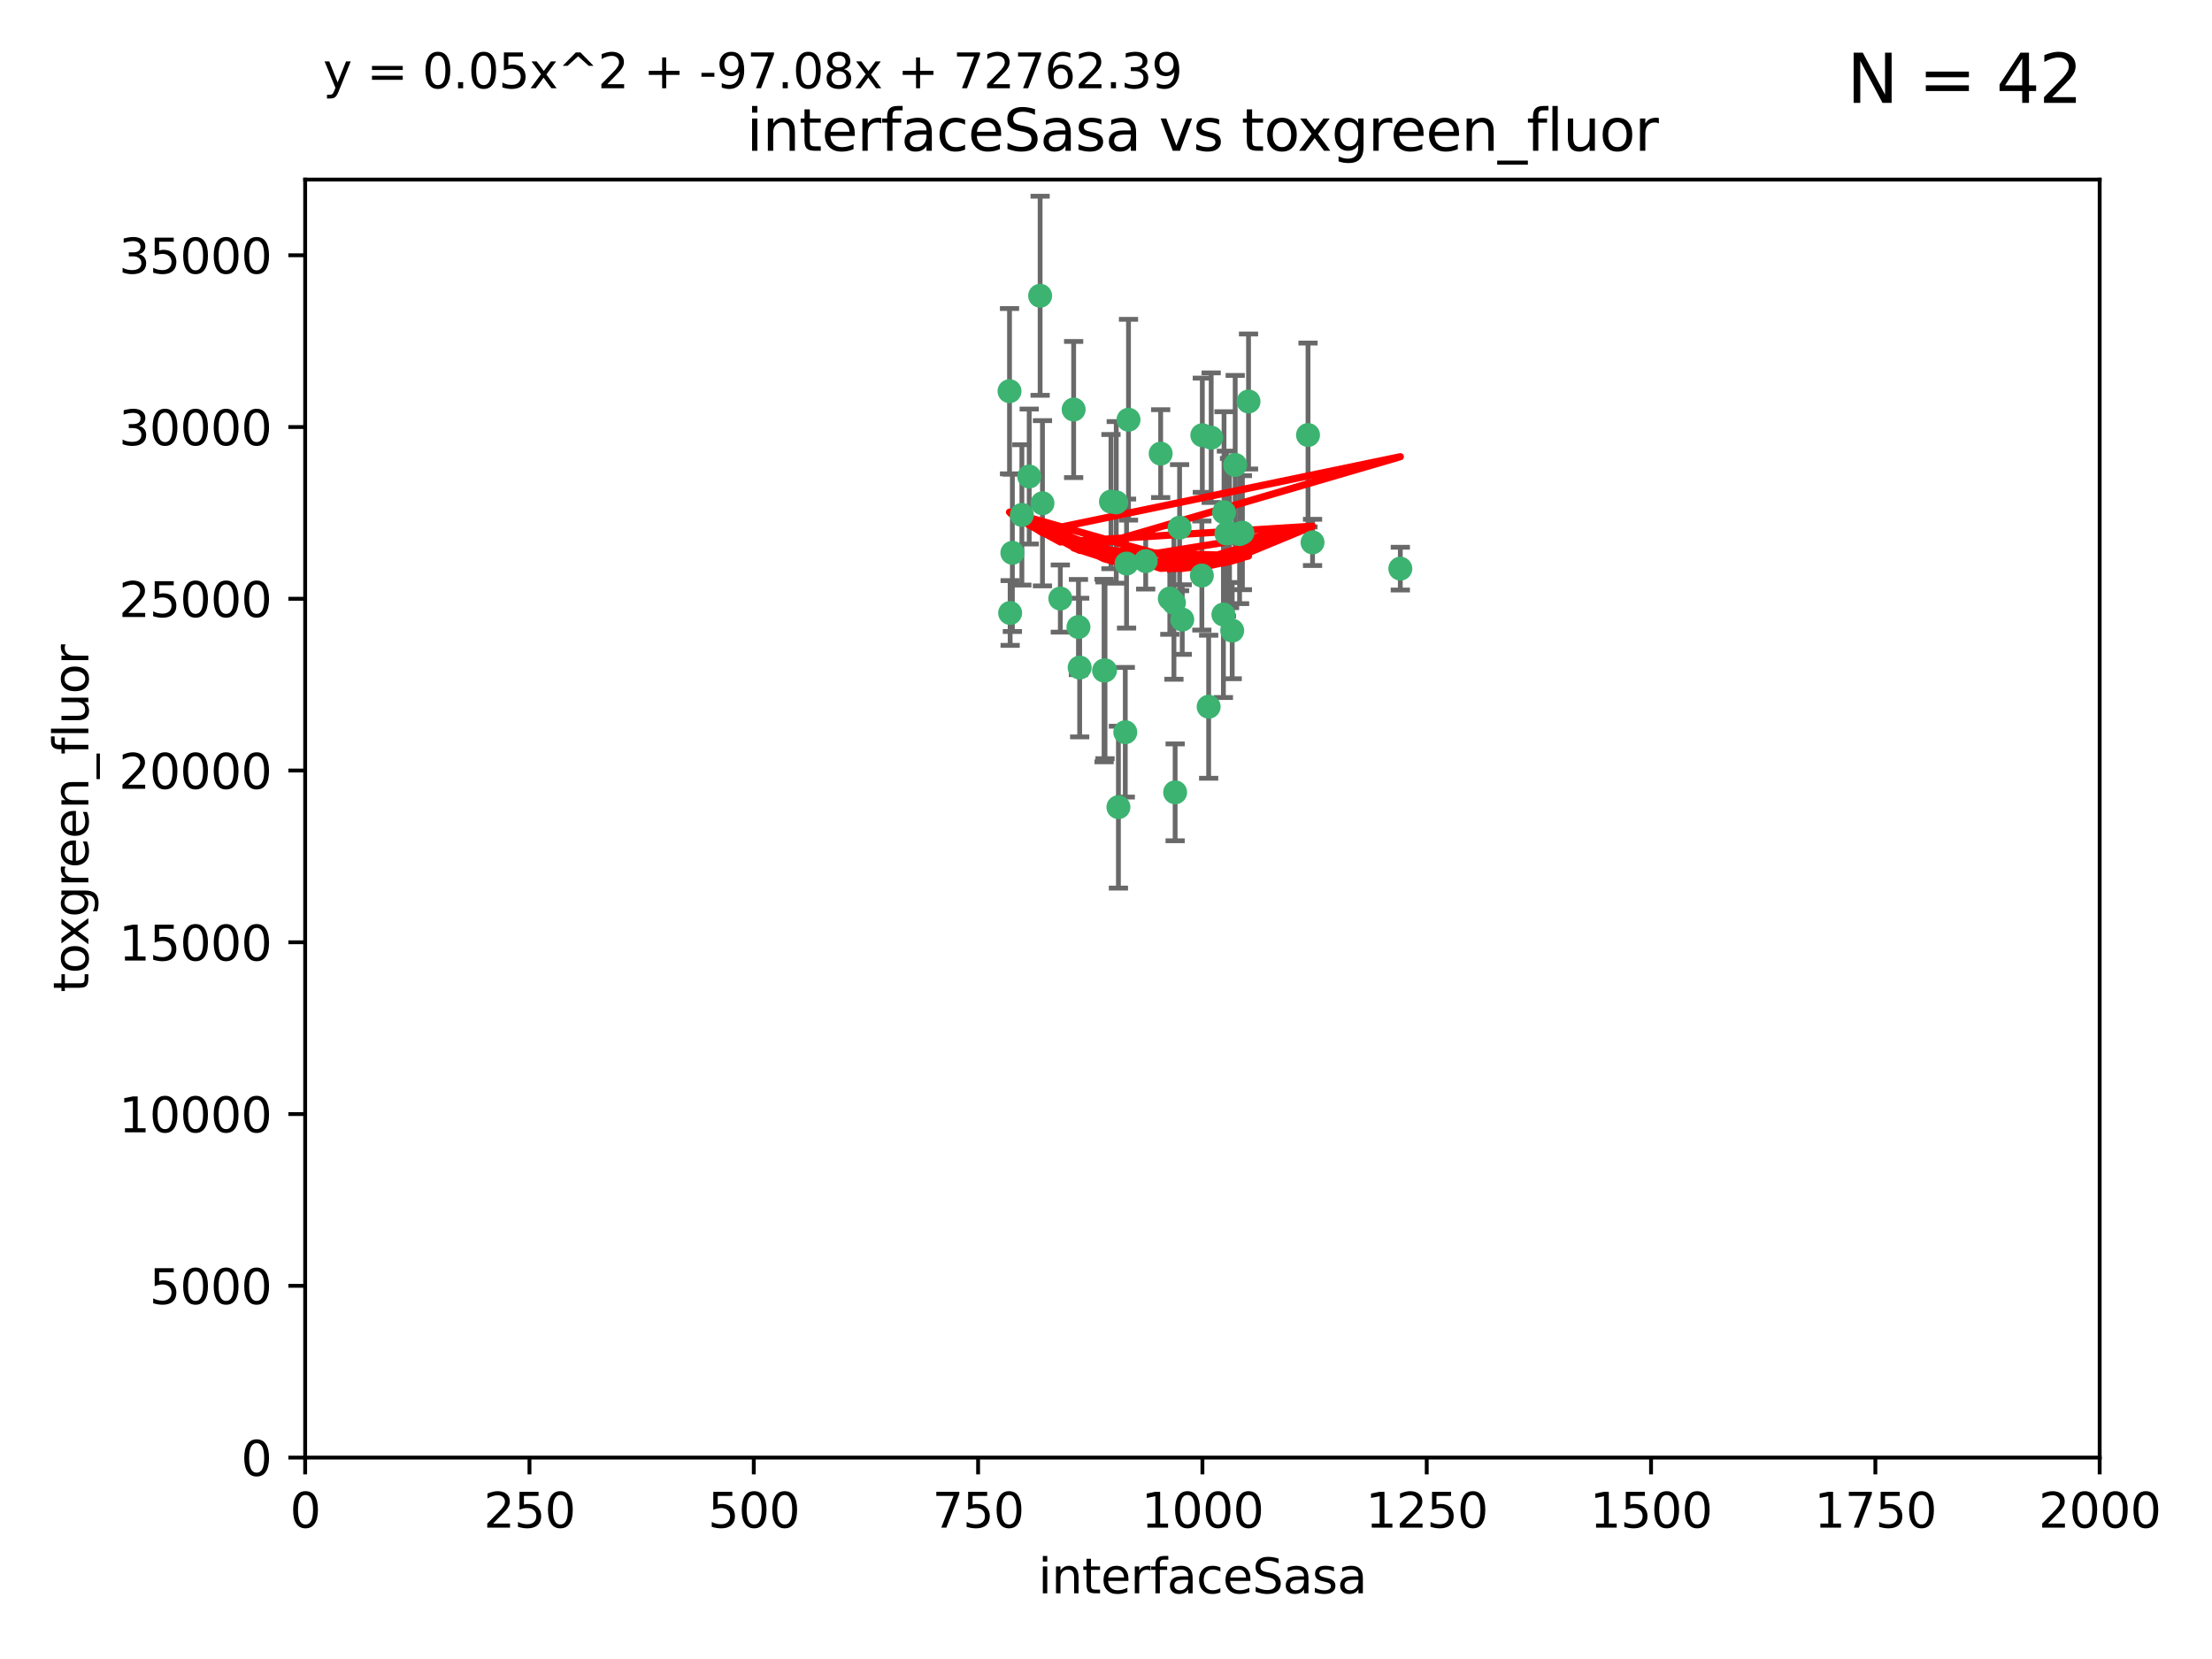 <?xml version="1.0" encoding="utf-8" standalone="no"?>
<!DOCTYPE svg PUBLIC "-//W3C//DTD SVG 1.1//EN"
  "http://www.w3.org/Graphics/SVG/1.1/DTD/svg11.dtd">
<svg xmlns:xlink="http://www.w3.org/1999/xlink" width="460.8pt" height="345.6pt" viewBox="0 0 460.8 345.6" xmlns="http://www.w3.org/2000/svg" version="1.1">
 <defs>
  <style type="text/css">*{stroke-linejoin: round; stroke-linecap: butt}</style>
 </defs>
 <g id="figure_1">
  <g id="patch_1">
   <path d="M 0 345.6 
L 460.8 345.6 
L 460.8 0 
L 0 0 
z
" style="fill: #ffffff"/>
  </g>
  <g id="axes_1">
   <g id="patch_2">
    <path d="M 63.571 303.64 
L 437.4 303.64 
L 437.4 37.411 
L 63.571 37.411 
z
" style="fill: #ffffff"/>
   </g>
   <g id="PathCollection_1">
    <defs>
     <path id="mbbf6a6c571" d="M 0 1.118 
C 0.297 1.118 0.581 1 0.791 0.791 
C 1 0.581 1.118 0.297 1.118 0 
C 1.118 -0.297 1 -0.581 0.791 -0.791 
C 0.581 -1 0.297 -1.118 0 -1.118 
C -0.297 -1.118 -0.581 -1 -0.791 -0.791 
C -1 -0.581 -1.118 -0.297 -1.118 0 
C -1.118 0.297 -1 0.581 -0.791 0.791 
C -0.581 1 -0.297 1.118 0 1.118 
z
" style="stroke: #3cb371"/>
    </defs>
    <g clip-path="url(#pb997ac164a)">
     <use xlink:href="#mbbf6a6c571" x="243.693" y="124.69" style="fill: #3cb371; stroke: #3cb371"/>
     <use xlink:href="#mbbf6a6c571" x="272.484" y="90.623" style="fill: #3cb371; stroke: #3cb371"/>
     <use xlink:href="#mbbf6a6c571" x="231.435" y="104.496" style="fill: #3cb371; stroke: #3cb371"/>
     <use xlink:href="#mbbf6a6c571" x="234.418" y="152.536" style="fill: #3cb371; stroke: #3cb371"/>
     <use xlink:href="#mbbf6a6c571" x="257.315" y="96.857" style="fill: #3cb371; stroke: #3cb371"/>
     <use xlink:href="#mbbf6a6c571" x="254.987" y="106.718" style="fill: #3cb371; stroke: #3cb371"/>
     <use xlink:href="#mbbf6a6c571" x="273.426" y="112.994" style="fill: #3cb371; stroke: #3cb371"/>
     <use xlink:href="#mbbf6a6c571" x="220.886" y="124.689" style="fill: #3cb371; stroke: #3cb371"/>
     <use xlink:href="#mbbf6a6c571" x="214.404" y="99.267" style="fill: #3cb371; stroke: #3cb371"/>
     <use xlink:href="#mbbf6a6c571" x="212.875" y="107.264" style="fill: #3cb371; stroke: #3cb371"/>
     <use xlink:href="#mbbf6a6c571" x="241.787" y="94.5" style="fill: #3cb371; stroke: #3cb371"/>
     <use xlink:href="#mbbf6a6c571" x="252.312" y="91.178" style="fill: #3cb371; stroke: #3cb371"/>
     <use xlink:href="#mbbf6a6c571" x="258.229" y="111.261" style="fill: #3cb371; stroke: #3cb371"/>
     <use xlink:href="#mbbf6a6c571" x="223.66" y="85.309" style="fill: #3cb371; stroke: #3cb371"/>
     <use xlink:href="#mbbf6a6c571" x="232.987" y="168.143" style="fill: #3cb371; stroke: #3cb371"/>
     <use xlink:href="#mbbf6a6c571" x="230.194" y="139.64" style="fill: #3cb371; stroke: #3cb371"/>
     <use xlink:href="#mbbf6a6c571" x="251.785" y="147.225" style="fill: #3cb371; stroke: #3cb371"/>
     <use xlink:href="#mbbf6a6c571" x="234.68" y="117.402" style="fill: #3cb371; stroke: #3cb371"/>
     <use xlink:href="#mbbf6a6c571" x="246.284" y="129.063" style="fill: #3cb371; stroke: #3cb371"/>
     <use xlink:href="#mbbf6a6c571" x="255.489" y="111.157" style="fill: #3cb371; stroke: #3cb371"/>
     <use xlink:href="#mbbf6a6c571" x="256.689" y="131.368" style="fill: #3cb371; stroke: #3cb371"/>
     <use xlink:href="#mbbf6a6c571" x="254.858" y="128.013" style="fill: #3cb371; stroke: #3cb371"/>
     <use xlink:href="#mbbf6a6c571" x="244.553" y="125.579" style="fill: #3cb371; stroke: #3cb371"/>
     <use xlink:href="#mbbf6a6c571" x="250.368" y="119.895" style="fill: #3cb371; stroke: #3cb371"/>
     <use xlink:href="#mbbf6a6c571" x="235.088" y="87.434" style="fill: #3cb371; stroke: #3cb371"/>
     <use xlink:href="#mbbf6a6c571" x="258.816" y="110.968" style="fill: #3cb371; stroke: #3cb371"/>
     <use xlink:href="#mbbf6a6c571" x="256.134" y="111.045" style="fill: #3cb371; stroke: #3cb371"/>
     <use xlink:href="#mbbf6a6c571" x="232.534" y="104.651" style="fill: #3cb371; stroke: #3cb371"/>
     <use xlink:href="#mbbf6a6c571" x="238.669" y="116.895" style="fill: #3cb371; stroke: #3cb371"/>
     <use xlink:href="#mbbf6a6c571" x="210.43" y="127.696" style="fill: #3cb371; stroke: #3cb371"/>
     <use xlink:href="#mbbf6a6c571" x="217.166" y="104.837" style="fill: #3cb371; stroke: #3cb371"/>
     <use xlink:href="#mbbf6a6c571" x="245.731" y="109.922" style="fill: #3cb371; stroke: #3cb371"/>
     <use xlink:href="#mbbf6a6c571" x="216.677" y="61.614" style="fill: #3cb371; stroke: #3cb371"/>
     <use xlink:href="#mbbf6a6c571" x="291.711" y="118.457" style="fill: #3cb371; stroke: #3cb371"/>
     <use xlink:href="#mbbf6a6c571" x="224.916" y="139.063" style="fill: #3cb371; stroke: #3cb371"/>
     <use xlink:href="#mbbf6a6c571" x="260.091" y="83.639" style="fill: #3cb371; stroke: #3cb371"/>
     <use xlink:href="#mbbf6a6c571" x="250.465" y="90.667" style="fill: #3cb371; stroke: #3cb371"/>
     <use xlink:href="#mbbf6a6c571" x="210.301" y="81.492" style="fill: #3cb371; stroke: #3cb371"/>
     <use xlink:href="#mbbf6a6c571" x="224.662" y="130.623" style="fill: #3cb371; stroke: #3cb371"/>
     <use xlink:href="#mbbf6a6c571" x="244.803" y="165.057" style="fill: #3cb371; stroke: #3cb371"/>
     <use xlink:href="#mbbf6a6c571" x="229.998" y="139.694" style="fill: #3cb371; stroke: #3cb371"/>
     <use xlink:href="#mbbf6a6c571" x="210.895" y="115.163" style="fill: #3cb371; stroke: #3cb371"/>
    </g>
   </g>
   <g id="matplotlib.axis_1">
    <g id="xtick_1">
     <g id="line2d_1">
      <defs>
       <path id="m519eac57d2" d="M 0 0 
L 0 3.5 
" style="stroke: #000000; stroke-width: 0.8"/>
      </defs>
      <g>
       <use xlink:href="#m519eac57d2" x="63.571" y="303.64" style="stroke: #000000; stroke-width: 0.8"/>
      </g>
     </g>
     <g id="text_1">
      <!-- 0 -->
      <g transform="translate(60.39 318.238)scale(0.1 -0.1)">
       <defs>
        <path id="DejaVuSans-30" d="M 2034 4250 
Q 1547 4250 1301 3770 
Q 1056 3291 1056 2328 
Q 1056 1369 1301 889 
Q 1547 409 2034 409 
Q 2525 409 2770 889 
Q 3016 1369 3016 2328 
Q 3016 3291 2770 3770 
Q 2525 4250 2034 4250 
z
M 2034 4750 
Q 2819 4750 3233 4129 
Q 3647 3509 3647 2328 
Q 3647 1150 3233 529 
Q 2819 -91 2034 -91 
Q 1250 -91 836 529 
Q 422 1150 422 2328 
Q 422 3509 836 4129 
Q 1250 4750 2034 4750 
z
" transform="scale(0.016)"/>
       </defs>
       <use xlink:href="#DejaVuSans-30"/>
      </g>
     </g>
    </g>
    <g id="xtick_2">
     <g id="line2d_2">
      <g>
       <use xlink:href="#m519eac57d2" x="110.3" y="303.64" style="stroke: #000000; stroke-width: 0.8"/>
      </g>
     </g>
     <g id="text_2">
      <!-- 250 -->
      <g transform="translate(100.756 318.238)scale(0.1 -0.1)">
       <defs>
        <path id="DejaVuSans-32" d="M 1228 531 
L 3431 531 
L 3431 0 
L 469 0 
L 469 531 
Q 828 903 1448 1529 
Q 2069 2156 2228 2338 
Q 2531 2678 2651 2914 
Q 2772 3150 2772 3378 
Q 2772 3750 2511 3984 
Q 2250 4219 1831 4219 
Q 1534 4219 1204 4116 
Q 875 4013 500 3803 
L 500 4441 
Q 881 4594 1212 4672 
Q 1544 4750 1819 4750 
Q 2544 4750 2975 4387 
Q 3406 4025 3406 3419 
Q 3406 3131 3298 2873 
Q 3191 2616 2906 2266 
Q 2828 2175 2409 1742 
Q 1991 1309 1228 531 
z
" transform="scale(0.016)"/>
        <path id="DejaVuSans-35" d="M 691 4666 
L 3169 4666 
L 3169 4134 
L 1269 4134 
L 1269 2991 
Q 1406 3038 1543 3061 
Q 1681 3084 1819 3084 
Q 2600 3084 3056 2656 
Q 3513 2228 3513 1497 
Q 3513 744 3044 326 
Q 2575 -91 1722 -91 
Q 1428 -91 1123 -41 
Q 819 9 494 109 
L 494 744 
Q 775 591 1075 516 
Q 1375 441 1709 441 
Q 2250 441 2565 725 
Q 2881 1009 2881 1497 
Q 2881 1984 2565 2268 
Q 2250 2553 1709 2553 
Q 1456 2553 1204 2497 
Q 953 2441 691 2322 
L 691 4666 
z
" transform="scale(0.016)"/>
       </defs>
       <use xlink:href="#DejaVuSans-32"/>
       <use xlink:href="#DejaVuSans-35" x="63.623"/>
       <use xlink:href="#DejaVuSans-30" x="127.246"/>
      </g>
     </g>
    </g>
    <g id="xtick_3">
     <g id="line2d_3">
      <g>
       <use xlink:href="#m519eac57d2" x="157.028" y="303.64" style="stroke: #000000; stroke-width: 0.8"/>
      </g>
     </g>
     <g id="text_3">
      <!-- 500 -->
      <g transform="translate(147.485 318.238)scale(0.1 -0.1)">
       <use xlink:href="#DejaVuSans-35"/>
       <use xlink:href="#DejaVuSans-30" x="63.623"/>
       <use xlink:href="#DejaVuSans-30" x="127.246"/>
      </g>
     </g>
    </g>
    <g id="xtick_4">
     <g id="line2d_4">
      <g>
       <use xlink:href="#m519eac57d2" x="203.757" y="303.64" style="stroke: #000000; stroke-width: 0.8"/>
      </g>
     </g>
     <g id="text_4">
      <!-- 750 -->
      <g transform="translate(194.213 318.238)scale(0.1 -0.1)">
       <defs>
        <path id="DejaVuSans-37" d="M 525 4666 
L 3525 4666 
L 3525 4397 
L 1831 0 
L 1172 0 
L 2766 4134 
L 525 4134 
L 525 4666 
z
" transform="scale(0.016)"/>
       </defs>
       <use xlink:href="#DejaVuSans-37"/>
       <use xlink:href="#DejaVuSans-35" x="63.623"/>
       <use xlink:href="#DejaVuSans-30" x="127.246"/>
      </g>
     </g>
    </g>
    <g id="xtick_5">
     <g id="line2d_5">
      <g>
       <use xlink:href="#m519eac57d2" x="250.486" y="303.64" style="stroke: #000000; stroke-width: 0.8"/>
      </g>
     </g>
     <g id="text_5">
      <!-- 1000 -->
      <g transform="translate(237.761 318.238)scale(0.1 -0.1)">
       <defs>
        <path id="DejaVuSans-31" d="M 794 531 
L 1825 531 
L 1825 4091 
L 703 3866 
L 703 4441 
L 1819 4666 
L 2450 4666 
L 2450 531 
L 3481 531 
L 3481 0 
L 794 0 
L 794 531 
z
" transform="scale(0.016)"/>
       </defs>
       <use xlink:href="#DejaVuSans-31"/>
       <use xlink:href="#DejaVuSans-30" x="63.623"/>
       <use xlink:href="#DejaVuSans-30" x="127.246"/>
       <use xlink:href="#DejaVuSans-30" x="190.869"/>
      </g>
     </g>
    </g>
    <g id="xtick_6">
     <g id="line2d_6">
      <g>
       <use xlink:href="#m519eac57d2" x="297.214" y="303.64" style="stroke: #000000; stroke-width: 0.8"/>
      </g>
     </g>
     <g id="text_6">
      <!-- 1250 -->
      <g transform="translate(284.489 318.238)scale(0.1 -0.1)">
       <use xlink:href="#DejaVuSans-31"/>
       <use xlink:href="#DejaVuSans-32" x="63.623"/>
       <use xlink:href="#DejaVuSans-35" x="127.246"/>
       <use xlink:href="#DejaVuSans-30" x="190.869"/>
      </g>
     </g>
    </g>
    <g id="xtick_7">
     <g id="line2d_7">
      <g>
       <use xlink:href="#m519eac57d2" x="343.943" y="303.64" style="stroke: #000000; stroke-width: 0.8"/>
      </g>
     </g>
     <g id="text_7">
      <!-- 1500 -->
      <g transform="translate(331.218 318.238)scale(0.1 -0.1)">
       <use xlink:href="#DejaVuSans-31"/>
       <use xlink:href="#DejaVuSans-35" x="63.623"/>
       <use xlink:href="#DejaVuSans-30" x="127.246"/>
       <use xlink:href="#DejaVuSans-30" x="190.869"/>
      </g>
     </g>
    </g>
    <g id="xtick_8">
     <g id="line2d_8">
      <g>
       <use xlink:href="#m519eac57d2" x="390.671" y="303.64" style="stroke: #000000; stroke-width: 0.8"/>
      </g>
     </g>
     <g id="text_8">
      <!-- 1750 -->
      <g transform="translate(377.946 318.238)scale(0.1 -0.1)">
       <use xlink:href="#DejaVuSans-31"/>
       <use xlink:href="#DejaVuSans-37" x="63.623"/>
       <use xlink:href="#DejaVuSans-35" x="127.246"/>
       <use xlink:href="#DejaVuSans-30" x="190.869"/>
      </g>
     </g>
    </g>
    <g id="xtick_9">
     <g id="line2d_9">
      <g>
       <use xlink:href="#m519eac57d2" x="437.4" y="303.64" style="stroke: #000000; stroke-width: 0.8"/>
      </g>
     </g>
     <g id="text_9">
      <!-- 2000 -->
      <g transform="translate(424.675 318.238)scale(0.1 -0.1)">
       <use xlink:href="#DejaVuSans-32"/>
       <use xlink:href="#DejaVuSans-30" x="63.623"/>
       <use xlink:href="#DejaVuSans-30" x="127.246"/>
       <use xlink:href="#DejaVuSans-30" x="190.869"/>
      </g>
     </g>
    </g>
    <g id="text_10">
     <!-- interfaceSasa -->
     <g transform="translate(216.279 331.917)scale(0.1 -0.1)">
      <defs>
       <path id="DejaVuSans-69" d="M 603 3500 
L 1178 3500 
L 1178 0 
L 603 0 
L 603 3500 
z
M 603 4863 
L 1178 4863 
L 1178 4134 
L 603 4134 
L 603 4863 
z
" transform="scale(0.016)"/>
       <path id="DejaVuSans-6e" d="M 3513 2113 
L 3513 0 
L 2938 0 
L 2938 2094 
Q 2938 2591 2744 2837 
Q 2550 3084 2163 3084 
Q 1697 3084 1428 2787 
Q 1159 2491 1159 1978 
L 1159 0 
L 581 0 
L 581 3500 
L 1159 3500 
L 1159 2956 
Q 1366 3272 1645 3428 
Q 1925 3584 2291 3584 
Q 2894 3584 3203 3211 
Q 3513 2838 3513 2113 
z
" transform="scale(0.016)"/>
       <path id="DejaVuSans-74" d="M 1172 4494 
L 1172 3500 
L 2356 3500 
L 2356 3053 
L 1172 3053 
L 1172 1153 
Q 1172 725 1289 603 
Q 1406 481 1766 481 
L 2356 481 
L 2356 0 
L 1766 0 
Q 1100 0 847 248 
Q 594 497 594 1153 
L 594 3053 
L 172 3053 
L 172 3500 
L 594 3500 
L 594 4494 
L 1172 4494 
z
" transform="scale(0.016)"/>
       <path id="DejaVuSans-65" d="M 3597 1894 
L 3597 1613 
L 953 1613 
Q 991 1019 1311 708 
Q 1631 397 2203 397 
Q 2534 397 2845 478 
Q 3156 559 3463 722 
L 3463 178 
Q 3153 47 2828 -22 
Q 2503 -91 2169 -91 
Q 1331 -91 842 396 
Q 353 884 353 1716 
Q 353 2575 817 3079 
Q 1281 3584 2069 3584 
Q 2775 3584 3186 3129 
Q 3597 2675 3597 1894 
z
M 3022 2063 
Q 3016 2534 2758 2815 
Q 2500 3097 2075 3097 
Q 1594 3097 1305 2825 
Q 1016 2553 972 2059 
L 3022 2063 
z
" transform="scale(0.016)"/>
       <path id="DejaVuSans-72" d="M 2631 2963 
Q 2534 3019 2420 3045 
Q 2306 3072 2169 3072 
Q 1681 3072 1420 2755 
Q 1159 2438 1159 1844 
L 1159 0 
L 581 0 
L 581 3500 
L 1159 3500 
L 1159 2956 
Q 1341 3275 1631 3429 
Q 1922 3584 2338 3584 
Q 2397 3584 2469 3576 
Q 2541 3569 2628 3553 
L 2631 2963 
z
" transform="scale(0.016)"/>
       <path id="DejaVuSans-66" d="M 2375 4863 
L 2375 4384 
L 1825 4384 
Q 1516 4384 1395 4259 
Q 1275 4134 1275 3809 
L 1275 3500 
L 2222 3500 
L 2222 3053 
L 1275 3053 
L 1275 0 
L 697 0 
L 697 3053 
L 147 3053 
L 147 3500 
L 697 3500 
L 697 3744 
Q 697 4328 969 4595 
Q 1241 4863 1831 4863 
L 2375 4863 
z
" transform="scale(0.016)"/>
       <path id="DejaVuSans-61" d="M 2194 1759 
Q 1497 1759 1228 1600 
Q 959 1441 959 1056 
Q 959 750 1161 570 
Q 1363 391 1709 391 
Q 2188 391 2477 730 
Q 2766 1069 2766 1631 
L 2766 1759 
L 2194 1759 
z
M 3341 1997 
L 3341 0 
L 2766 0 
L 2766 531 
Q 2569 213 2275 61 
Q 1981 -91 1556 -91 
Q 1019 -91 701 211 
Q 384 513 384 1019 
Q 384 1609 779 1909 
Q 1175 2209 1959 2209 
L 2766 2209 
L 2766 2266 
Q 2766 2663 2505 2880 
Q 2244 3097 1772 3097 
Q 1472 3097 1187 3025 
Q 903 2953 641 2809 
L 641 3341 
Q 956 3463 1253 3523 
Q 1550 3584 1831 3584 
Q 2591 3584 2966 3190 
Q 3341 2797 3341 1997 
z
" transform="scale(0.016)"/>
       <path id="DejaVuSans-63" d="M 3122 3366 
L 3122 2828 
Q 2878 2963 2633 3030 
Q 2388 3097 2138 3097 
Q 1578 3097 1268 2742 
Q 959 2388 959 1747 
Q 959 1106 1268 751 
Q 1578 397 2138 397 
Q 2388 397 2633 464 
Q 2878 531 3122 666 
L 3122 134 
Q 2881 22 2623 -34 
Q 2366 -91 2075 -91 
Q 1284 -91 818 406 
Q 353 903 353 1747 
Q 353 2603 823 3093 
Q 1294 3584 2113 3584 
Q 2378 3584 2631 3529 
Q 2884 3475 3122 3366 
z
" transform="scale(0.016)"/>
       <path id="DejaVuSans-53" d="M 3425 4513 
L 3425 3897 
Q 3066 4069 2747 4153 
Q 2428 4238 2131 4238 
Q 1616 4238 1336 4038 
Q 1056 3838 1056 3469 
Q 1056 3159 1242 3001 
Q 1428 2844 1947 2747 
L 2328 2669 
Q 3034 2534 3370 2195 
Q 3706 1856 3706 1288 
Q 3706 609 3251 259 
Q 2797 -91 1919 -91 
Q 1588 -91 1214 -16 
Q 841 59 441 206 
L 441 856 
Q 825 641 1194 531 
Q 1563 422 1919 422 
Q 2459 422 2753 634 
Q 3047 847 3047 1241 
Q 3047 1584 2836 1778 
Q 2625 1972 2144 2069 
L 1759 2144 
Q 1053 2284 737 2584 
Q 422 2884 422 3419 
Q 422 4038 858 4394 
Q 1294 4750 2059 4750 
Q 2388 4750 2728 4690 
Q 3069 4631 3425 4513 
z
" transform="scale(0.016)"/>
       <path id="DejaVuSans-73" d="M 2834 3397 
L 2834 2853 
Q 2591 2978 2328 3040 
Q 2066 3103 1784 3103 
Q 1356 3103 1142 2972 
Q 928 2841 928 2578 
Q 928 2378 1081 2264 
Q 1234 2150 1697 2047 
L 1894 2003 
Q 2506 1872 2764 1633 
Q 3022 1394 3022 966 
Q 3022 478 2636 193 
Q 2250 -91 1575 -91 
Q 1294 -91 989 -36 
Q 684 19 347 128 
L 347 722 
Q 666 556 975 473 
Q 1284 391 1588 391 
Q 1994 391 2212 530 
Q 2431 669 2431 922 
Q 2431 1156 2273 1281 
Q 2116 1406 1581 1522 
L 1381 1569 
Q 847 1681 609 1914 
Q 372 2147 372 2553 
Q 372 3047 722 3315 
Q 1072 3584 1716 3584 
Q 2034 3584 2315 3537 
Q 2597 3491 2834 3397 
z
" transform="scale(0.016)"/>
      </defs>
      <use xlink:href="#DejaVuSans-69"/>
      <use xlink:href="#DejaVuSans-6e" x="27.783"/>
      <use xlink:href="#DejaVuSans-74" x="91.162"/>
      <use xlink:href="#DejaVuSans-65" x="130.371"/>
      <use xlink:href="#DejaVuSans-72" x="191.895"/>
      <use xlink:href="#DejaVuSans-66" x="233.008"/>
      <use xlink:href="#DejaVuSans-61" x="268.213"/>
      <use xlink:href="#DejaVuSans-63" x="329.492"/>
      <use xlink:href="#DejaVuSans-65" x="384.473"/>
      <use xlink:href="#DejaVuSans-53" x="445.996"/>
      <use xlink:href="#DejaVuSans-61" x="509.473"/>
      <use xlink:href="#DejaVuSans-73" x="570.752"/>
      <use xlink:href="#DejaVuSans-61" x="622.852"/>
     </g>
    </g>
   </g>
   <g id="matplotlib.axis_2">
    <g id="ytick_1">
     <g id="line2d_10">
      <defs>
       <path id="m8aedbe0b5a" d="M 0 0 
L -3.5 0 
" style="stroke: #000000; stroke-width: 0.8"/>
      </defs>
      <g>
       <use xlink:href="#m8aedbe0b5a" x="63.571" y="303.64" style="stroke: #000000; stroke-width: 0.8"/>
      </g>
     </g>
     <g id="text_11">
      <!-- 0 -->
      <g transform="translate(50.209 307.439)scale(0.1 -0.1)">
       <use xlink:href="#DejaVuSans-30"/>
      </g>
     </g>
    </g>
    <g id="ytick_2">
     <g id="line2d_11">
      <g>
       <use xlink:href="#m8aedbe0b5a" x="63.571" y="267.859" style="stroke: #000000; stroke-width: 0.8"/>
      </g>
     </g>
     <g id="text_12">
      <!-- 5000 -->
      <g transform="translate(31.121 271.658)scale(0.1 -0.1)">
       <use xlink:href="#DejaVuSans-35"/>
       <use xlink:href="#DejaVuSans-30" x="63.623"/>
       <use xlink:href="#DejaVuSans-30" x="127.246"/>
       <use xlink:href="#DejaVuSans-30" x="190.869"/>
      </g>
     </g>
    </g>
    <g id="ytick_3">
     <g id="line2d_12">
      <g>
       <use xlink:href="#m8aedbe0b5a" x="63.571" y="232.078" style="stroke: #000000; stroke-width: 0.8"/>
      </g>
     </g>
     <g id="text_13">
      <!-- 10000 -->
      <g transform="translate(24.759 235.878)scale(0.1 -0.1)">
       <use xlink:href="#DejaVuSans-31"/>
       <use xlink:href="#DejaVuSans-30" x="63.623"/>
       <use xlink:href="#DejaVuSans-30" x="127.246"/>
       <use xlink:href="#DejaVuSans-30" x="190.869"/>
       <use xlink:href="#DejaVuSans-30" x="254.492"/>
      </g>
     </g>
    </g>
    <g id="ytick_4">
     <g id="line2d_13">
      <g>
       <use xlink:href="#m8aedbe0b5a" x="63.571" y="196.298" style="stroke: #000000; stroke-width: 0.8"/>
      </g>
     </g>
     <g id="text_14">
      <!-- 15000 -->
      <g transform="translate(24.759 200.097)scale(0.1 -0.1)">
       <use xlink:href="#DejaVuSans-31"/>
       <use xlink:href="#DejaVuSans-35" x="63.623"/>
       <use xlink:href="#DejaVuSans-30" x="127.246"/>
       <use xlink:href="#DejaVuSans-30" x="190.869"/>
       <use xlink:href="#DejaVuSans-30" x="254.492"/>
      </g>
     </g>
    </g>
    <g id="ytick_5">
     <g id="line2d_14">
      <g>
       <use xlink:href="#m8aedbe0b5a" x="63.571" y="160.517" style="stroke: #000000; stroke-width: 0.8"/>
      </g>
     </g>
     <g id="text_15">
      <!-- 20000 -->
      <g transform="translate(24.759 164.316)scale(0.1 -0.1)">
       <use xlink:href="#DejaVuSans-32"/>
       <use xlink:href="#DejaVuSans-30" x="63.623"/>
       <use xlink:href="#DejaVuSans-30" x="127.246"/>
       <use xlink:href="#DejaVuSans-30" x="190.869"/>
       <use xlink:href="#DejaVuSans-30" x="254.492"/>
      </g>
     </g>
    </g>
    <g id="ytick_6">
     <g id="line2d_15">
      <g>
       <use xlink:href="#m8aedbe0b5a" x="63.571" y="124.736" style="stroke: #000000; stroke-width: 0.8"/>
      </g>
     </g>
     <g id="text_16">
      <!-- 25000 -->
      <g transform="translate(24.759 128.535)scale(0.1 -0.1)">
       <use xlink:href="#DejaVuSans-32"/>
       <use xlink:href="#DejaVuSans-35" x="63.623"/>
       <use xlink:href="#DejaVuSans-30" x="127.246"/>
       <use xlink:href="#DejaVuSans-30" x="190.869"/>
       <use xlink:href="#DejaVuSans-30" x="254.492"/>
      </g>
     </g>
    </g>
    <g id="ytick_7">
     <g id="line2d_16">
      <g>
       <use xlink:href="#m8aedbe0b5a" x="63.571" y="88.955" style="stroke: #000000; stroke-width: 0.8"/>
      </g>
     </g>
     <g id="text_17">
      <!-- 30000 -->
      <g transform="translate(24.759 92.754)scale(0.1 -0.1)">
       <defs>
        <path id="DejaVuSans-33" d="M 2597 2516 
Q 3050 2419 3304 2112 
Q 3559 1806 3559 1356 
Q 3559 666 3084 287 
Q 2609 -91 1734 -91 
Q 1441 -91 1130 -33 
Q 819 25 488 141 
L 488 750 
Q 750 597 1062 519 
Q 1375 441 1716 441 
Q 2309 441 2620 675 
Q 2931 909 2931 1356 
Q 2931 1769 2642 2001 
Q 2353 2234 1838 2234 
L 1294 2234 
L 1294 2753 
L 1863 2753 
Q 2328 2753 2575 2939 
Q 2822 3125 2822 3475 
Q 2822 3834 2567 4026 
Q 2313 4219 1838 4219 
Q 1578 4219 1281 4162 
Q 984 4106 628 3988 
L 628 4550 
Q 988 4650 1302 4700 
Q 1616 4750 1894 4750 
Q 2613 4750 3031 4423 
Q 3450 4097 3450 3541 
Q 3450 3153 3228 2886 
Q 3006 2619 2597 2516 
z
" transform="scale(0.016)"/>
       </defs>
       <use xlink:href="#DejaVuSans-33"/>
       <use xlink:href="#DejaVuSans-30" x="63.623"/>
       <use xlink:href="#DejaVuSans-30" x="127.246"/>
       <use xlink:href="#DejaVuSans-30" x="190.869"/>
       <use xlink:href="#DejaVuSans-30" x="254.492"/>
      </g>
     </g>
    </g>
    <g id="ytick_8">
     <g id="line2d_17">
      <g>
       <use xlink:href="#m8aedbe0b5a" x="63.571" y="53.174" style="stroke: #000000; stroke-width: 0.8"/>
      </g>
     </g>
     <g id="text_18">
      <!-- 35000 -->
      <g transform="translate(24.759 56.974)scale(0.1 -0.1)">
       <use xlink:href="#DejaVuSans-33"/>
       <use xlink:href="#DejaVuSans-35" x="63.623"/>
       <use xlink:href="#DejaVuSans-30" x="127.246"/>
       <use xlink:href="#DejaVuSans-30" x="190.869"/>
       <use xlink:href="#DejaVuSans-30" x="254.492"/>
      </g>
     </g>
    </g>
    <g id="text_19">
     <!-- toxgreen_fluor -->
     <g transform="translate(18.401 206.72)rotate(-90)scale(0.1 -0.1)">
      <defs>
       <path id="DejaVuSans-6f" d="M 1959 3097 
Q 1497 3097 1228 2736 
Q 959 2375 959 1747 
Q 959 1119 1226 758 
Q 1494 397 1959 397 
Q 2419 397 2687 759 
Q 2956 1122 2956 1747 
Q 2956 2369 2687 2733 
Q 2419 3097 1959 3097 
z
M 1959 3584 
Q 2709 3584 3137 3096 
Q 3566 2609 3566 1747 
Q 3566 888 3137 398 
Q 2709 -91 1959 -91 
Q 1206 -91 779 398 
Q 353 888 353 1747 
Q 353 2609 779 3096 
Q 1206 3584 1959 3584 
z
" transform="scale(0.016)"/>
       <path id="DejaVuSans-78" d="M 3513 3500 
L 2247 1797 
L 3578 0 
L 2900 0 
L 1881 1375 
L 863 0 
L 184 0 
L 1544 1831 
L 300 3500 
L 978 3500 
L 1906 2253 
L 2834 3500 
L 3513 3500 
z
" transform="scale(0.016)"/>
       <path id="DejaVuSans-67" d="M 2906 1791 
Q 2906 2416 2648 2759 
Q 2391 3103 1925 3103 
Q 1463 3103 1205 2759 
Q 947 2416 947 1791 
Q 947 1169 1205 825 
Q 1463 481 1925 481 
Q 2391 481 2648 825 
Q 2906 1169 2906 1791 
z
M 3481 434 
Q 3481 -459 3084 -895 
Q 2688 -1331 1869 -1331 
Q 1566 -1331 1297 -1286 
Q 1028 -1241 775 -1147 
L 775 -588 
Q 1028 -725 1275 -790 
Q 1522 -856 1778 -856 
Q 2344 -856 2625 -561 
Q 2906 -266 2906 331 
L 2906 616 
Q 2728 306 2450 153 
Q 2172 0 1784 0 
Q 1141 0 747 490 
Q 353 981 353 1791 
Q 353 2603 747 3093 
Q 1141 3584 1784 3584 
Q 2172 3584 2450 3431 
Q 2728 3278 2906 2969 
L 2906 3500 
L 3481 3500 
L 3481 434 
z
" transform="scale(0.016)"/>
       <path id="DejaVuSans-5f" d="M 3263 -1063 
L 3263 -1509 
L -63 -1509 
L -63 -1063 
L 3263 -1063 
z
" transform="scale(0.016)"/>
       <path id="DejaVuSans-6c" d="M 603 4863 
L 1178 4863 
L 1178 0 
L 603 0 
L 603 4863 
z
" transform="scale(0.016)"/>
       <path id="DejaVuSans-75" d="M 544 1381 
L 544 3500 
L 1119 3500 
L 1119 1403 
Q 1119 906 1312 657 
Q 1506 409 1894 409 
Q 2359 409 2629 706 
Q 2900 1003 2900 1516 
L 2900 3500 
L 3475 3500 
L 3475 0 
L 2900 0 
L 2900 538 
Q 2691 219 2414 64 
Q 2138 -91 1772 -91 
Q 1169 -91 856 284 
Q 544 659 544 1381 
z
M 1991 3584 
L 1991 3584 
z
" transform="scale(0.016)"/>
      </defs>
      <use xlink:href="#DejaVuSans-74"/>
      <use xlink:href="#DejaVuSans-6f" x="39.209"/>
      <use xlink:href="#DejaVuSans-78" x="97.266"/>
      <use xlink:href="#DejaVuSans-67" x="156.445"/>
      <use xlink:href="#DejaVuSans-72" x="219.922"/>
      <use xlink:href="#DejaVuSans-65" x="258.785"/>
      <use xlink:href="#DejaVuSans-65" x="320.309"/>
      <use xlink:href="#DejaVuSans-6e" x="381.832"/>
      <use xlink:href="#DejaVuSans-5f" x="445.211"/>
      <use xlink:href="#DejaVuSans-66" x="495.211"/>
      <use xlink:href="#DejaVuSans-6c" x="530.416"/>
      <use xlink:href="#DejaVuSans-75" x="558.199"/>
      <use xlink:href="#DejaVuSans-6f" x="621.578"/>
      <use xlink:href="#DejaVuSans-72" x="682.76"/>
     </g>
    </g>
   </g>
   <g id="LineCollection_1">
    <path d="M 243.693 132.143 
L 243.693 117.237 
" clip-path="url(#pb997ac164a)" style="fill: none; stroke: #696969"/>
    <path d="M 272.484 109.781 
L 272.484 71.466 
" clip-path="url(#pb997ac164a)" style="fill: none; stroke: #696969"/>
    <path d="M 231.435 118.477 
L 231.435 90.515 
" clip-path="url(#pb997ac164a)" style="fill: none; stroke: #696969"/>
    <path d="M 234.418 166.039 
L 234.418 139.033 
" clip-path="url(#pb997ac164a)" style="fill: none; stroke: #696969"/>
    <path d="M 257.315 115.505 
L 257.315 78.209 
" clip-path="url(#pb997ac164a)" style="fill: none; stroke: #696969"/>
    <path d="M 254.987 127.664 
L 254.987 85.772 
" clip-path="url(#pb997ac164a)" style="fill: none; stroke: #696969"/>
    <path d="M 273.426 117.812 
L 273.426 108.176 
" clip-path="url(#pb997ac164a)" style="fill: none; stroke: #696969"/>
    <path d="M 220.886 131.683 
L 220.886 117.696 
" clip-path="url(#pb997ac164a)" style="fill: none; stroke: #696969"/>
    <path d="M 214.404 113.322 
L 214.404 85.213 
" clip-path="url(#pb997ac164a)" style="fill: none; stroke: #696969"/>
    <path d="M 212.875 121.88 
L 212.875 92.647 
" clip-path="url(#pb997ac164a)" style="fill: none; stroke: #696969"/>
    <path d="M 241.787 103.651 
L 241.787 85.348 
" clip-path="url(#pb997ac164a)" style="fill: none; stroke: #696969"/>
    <path d="M 252.312 104.675 
L 252.312 77.682 
" clip-path="url(#pb997ac164a)" style="fill: none; stroke: #696969"/>
    <path d="M 258.229 125.753 
L 258.229 96.768 
" clip-path="url(#pb997ac164a)" style="fill: none; stroke: #696969"/>
    <path d="M 223.66 99.491 
L 223.66 71.128 
" clip-path="url(#pb997ac164a)" style="fill: none; stroke: #696969"/>
    <path d="M 232.987 185.006 
L 232.987 151.281 
" clip-path="url(#pb997ac164a)" style="fill: none; stroke: #696969"/>
    <path d="M 230.194 158.046 
L 230.194 121.234 
" clip-path="url(#pb997ac164a)" style="fill: none; stroke: #696969"/>
    <path d="M 251.785 162.121 
L 251.785 132.33 
" clip-path="url(#pb997ac164a)" style="fill: none; stroke: #696969"/>
    <path d="M 234.68 130.841 
L 234.68 103.963 
" clip-path="url(#pb997ac164a)" style="fill: none; stroke: #696969"/>
    <path d="M 246.284 136.31 
L 246.284 121.816 
" clip-path="url(#pb997ac164a)" style="fill: none; stroke: #696969"/>
    <path d="M 255.489 128.336 
L 255.489 93.979 
" clip-path="url(#pb997ac164a)" style="fill: none; stroke: #696969"/>
    <path d="M 256.689 141.39 
L 256.689 121.347 
" clip-path="url(#pb997ac164a)" style="fill: none; stroke: #696969"/>
    <path d="M 254.858 145.305 
L 254.858 110.721 
" clip-path="url(#pb997ac164a)" style="fill: none; stroke: #696969"/>
    <path d="M 244.553 141.497 
L 244.553 109.662 
" clip-path="url(#pb997ac164a)" style="fill: none; stroke: #696969"/>
    <path d="M 250.368 131.252 
L 250.368 108.538 
" clip-path="url(#pb997ac164a)" style="fill: none; stroke: #696969"/>
    <path d="M 235.088 108.351 
L 235.088 66.517 
" clip-path="url(#pb997ac164a)" style="fill: none; stroke: #696969"/>
    <path d="M 258.816 122.844 
L 258.816 99.093 
" clip-path="url(#pb997ac164a)" style="fill: none; stroke: #696969"/>
    <path d="M 256.134 126.588 
L 256.134 95.502 
" clip-path="url(#pb997ac164a)" style="fill: none; stroke: #696969"/>
    <path d="M 232.534 121.481 
L 232.534 87.821 
" clip-path="url(#pb997ac164a)" style="fill: none; stroke: #696969"/>
    <path d="M 238.669 122.714 
L 238.669 111.075 
" clip-path="url(#pb997ac164a)" style="fill: none; stroke: #696969"/>
    <path d="M 210.43 134.441 
L 210.43 120.951 
" clip-path="url(#pb997ac164a)" style="fill: none; stroke: #696969"/>
    <path d="M 217.166 122.048 
L 217.166 87.626 
" clip-path="url(#pb997ac164a)" style="fill: none; stroke: #696969"/>
    <path d="M 245.731 123.06 
L 245.731 96.783 
" clip-path="url(#pb997ac164a)" style="fill: none; stroke: #696969"/>
    <path d="M 216.677 82.348 
L 216.677 40.879 
" clip-path="url(#pb997ac164a)" style="fill: none; stroke: #696969"/>
    <path d="M 291.711 122.912 
L 291.711 114.001 
" clip-path="url(#pb997ac164a)" style="fill: none; stroke: #696969"/>
    <path d="M 224.916 153.504 
L 224.916 124.622 
" clip-path="url(#pb997ac164a)" style="fill: none; stroke: #696969"/>
    <path d="M 260.091 97.702 
L 260.091 69.575 
" clip-path="url(#pb997ac164a)" style="fill: none; stroke: #696969"/>
    <path d="M 250.465 102.568 
L 250.465 78.767 
" clip-path="url(#pb997ac164a)" style="fill: none; stroke: #696969"/>
    <path d="M 210.301 98.71 
L 210.301 64.274 
" clip-path="url(#pb997ac164a)" style="fill: none; stroke: #696969"/>
    <path d="M 224.662 140.536 
L 224.662 120.711 
" clip-path="url(#pb997ac164a)" style="fill: none; stroke: #696969"/>
    <path d="M 244.803 175.144 
L 244.803 154.97 
" clip-path="url(#pb997ac164a)" style="fill: none; stroke: #696969"/>
    <path d="M 229.998 158.704 
L 229.998 120.683 
" clip-path="url(#pb997ac164a)" style="fill: none; stroke: #696969"/>
    <path d="M 210.895 131.554 
L 210.895 98.772 
" clip-path="url(#pb997ac164a)" style="fill: none; stroke: #696969"/>
   </g>
   <g id="line2d_18">
    <defs>
     <path id="m14b4433326" d="M 2 0 
L -2 -0 
" style="stroke: #696969"/>
    </defs>
    <g clip-path="url(#pb997ac164a)">
     <use xlink:href="#m14b4433326" x="243.693" y="132.143" style="fill: #696969; stroke: #696969"/>
     <use xlink:href="#m14b4433326" x="272.484" y="109.781" style="fill: #696969; stroke: #696969"/>
     <use xlink:href="#m14b4433326" x="231.435" y="118.477" style="fill: #696969; stroke: #696969"/>
     <use xlink:href="#m14b4433326" x="234.418" y="166.039" style="fill: #696969; stroke: #696969"/>
     <use xlink:href="#m14b4433326" x="257.315" y="115.505" style="fill: #696969; stroke: #696969"/>
     <use xlink:href="#m14b4433326" x="254.987" y="127.664" style="fill: #696969; stroke: #696969"/>
     <use xlink:href="#m14b4433326" x="273.426" y="117.812" style="fill: #696969; stroke: #696969"/>
     <use xlink:href="#m14b4433326" x="220.886" y="131.683" style="fill: #696969; stroke: #696969"/>
     <use xlink:href="#m14b4433326" x="214.404" y="113.322" style="fill: #696969; stroke: #696969"/>
     <use xlink:href="#m14b4433326" x="212.875" y="121.88" style="fill: #696969; stroke: #696969"/>
     <use xlink:href="#m14b4433326" x="241.787" y="103.651" style="fill: #696969; stroke: #696969"/>
     <use xlink:href="#m14b4433326" x="252.312" y="104.675" style="fill: #696969; stroke: #696969"/>
     <use xlink:href="#m14b4433326" x="258.229" y="125.753" style="fill: #696969; stroke: #696969"/>
     <use xlink:href="#m14b4433326" x="223.66" y="99.491" style="fill: #696969; stroke: #696969"/>
     <use xlink:href="#m14b4433326" x="232.987" y="185.006" style="fill: #696969; stroke: #696969"/>
     <use xlink:href="#m14b4433326" x="230.194" y="158.046" style="fill: #696969; stroke: #696969"/>
     <use xlink:href="#m14b4433326" x="251.785" y="162.121" style="fill: #696969; stroke: #696969"/>
     <use xlink:href="#m14b4433326" x="234.68" y="130.841" style="fill: #696969; stroke: #696969"/>
     <use xlink:href="#m14b4433326" x="246.284" y="136.31" style="fill: #696969; stroke: #696969"/>
     <use xlink:href="#m14b4433326" x="255.489" y="128.336" style="fill: #696969; stroke: #696969"/>
     <use xlink:href="#m14b4433326" x="256.689" y="141.39" style="fill: #696969; stroke: #696969"/>
     <use xlink:href="#m14b4433326" x="254.858" y="145.305" style="fill: #696969; stroke: #696969"/>
     <use xlink:href="#m14b4433326" x="244.553" y="141.497" style="fill: #696969; stroke: #696969"/>
     <use xlink:href="#m14b4433326" x="250.368" y="131.252" style="fill: #696969; stroke: #696969"/>
     <use xlink:href="#m14b4433326" x="235.088" y="108.351" style="fill: #696969; stroke: #696969"/>
     <use xlink:href="#m14b4433326" x="258.816" y="122.844" style="fill: #696969; stroke: #696969"/>
     <use xlink:href="#m14b4433326" x="256.134" y="126.588" style="fill: #696969; stroke: #696969"/>
     <use xlink:href="#m14b4433326" x="232.534" y="121.481" style="fill: #696969; stroke: #696969"/>
     <use xlink:href="#m14b4433326" x="238.669" y="122.714" style="fill: #696969; stroke: #696969"/>
     <use xlink:href="#m14b4433326" x="210.43" y="134.441" style="fill: #696969; stroke: #696969"/>
     <use xlink:href="#m14b4433326" x="217.166" y="122.048" style="fill: #696969; stroke: #696969"/>
     <use xlink:href="#m14b4433326" x="245.731" y="123.06" style="fill: #696969; stroke: #696969"/>
     <use xlink:href="#m14b4433326" x="216.677" y="82.348" style="fill: #696969; stroke: #696969"/>
     <use xlink:href="#m14b4433326" x="291.711" y="122.912" style="fill: #696969; stroke: #696969"/>
     <use xlink:href="#m14b4433326" x="224.916" y="153.504" style="fill: #696969; stroke: #696969"/>
     <use xlink:href="#m14b4433326" x="260.091" y="97.702" style="fill: #696969; stroke: #696969"/>
     <use xlink:href="#m14b4433326" x="250.465" y="102.568" style="fill: #696969; stroke: #696969"/>
     <use xlink:href="#m14b4433326" x="210.301" y="98.71" style="fill: #696969; stroke: #696969"/>
     <use xlink:href="#m14b4433326" x="224.662" y="140.536" style="fill: #696969; stroke: #696969"/>
     <use xlink:href="#m14b4433326" x="244.803" y="175.144" style="fill: #696969; stroke: #696969"/>
     <use xlink:href="#m14b4433326" x="229.998" y="158.704" style="fill: #696969; stroke: #696969"/>
     <use xlink:href="#m14b4433326" x="210.895" y="131.554" style="fill: #696969; stroke: #696969"/>
    </g>
   </g>
   <g id="line2d_19">
    <g clip-path="url(#pb997ac164a)">
     <use xlink:href="#m14b4433326" x="243.693" y="117.237" style="fill: #696969; stroke: #696969"/>
     <use xlink:href="#m14b4433326" x="272.484" y="71.466" style="fill: #696969; stroke: #696969"/>
     <use xlink:href="#m14b4433326" x="231.435" y="90.515" style="fill: #696969; stroke: #696969"/>
     <use xlink:href="#m14b4433326" x="234.418" y="139.033" style="fill: #696969; stroke: #696969"/>
     <use xlink:href="#m14b4433326" x="257.315" y="78.209" style="fill: #696969; stroke: #696969"/>
     <use xlink:href="#m14b4433326" x="254.987" y="85.772" style="fill: #696969; stroke: #696969"/>
     <use xlink:href="#m14b4433326" x="273.426" y="108.176" style="fill: #696969; stroke: #696969"/>
     <use xlink:href="#m14b4433326" x="220.886" y="117.696" style="fill: #696969; stroke: #696969"/>
     <use xlink:href="#m14b4433326" x="214.404" y="85.213" style="fill: #696969; stroke: #696969"/>
     <use xlink:href="#m14b4433326" x="212.875" y="92.647" style="fill: #696969; stroke: #696969"/>
     <use xlink:href="#m14b4433326" x="241.787" y="85.348" style="fill: #696969; stroke: #696969"/>
     <use xlink:href="#m14b4433326" x="252.312" y="77.682" style="fill: #696969; stroke: #696969"/>
     <use xlink:href="#m14b4433326" x="258.229" y="96.768" style="fill: #696969; stroke: #696969"/>
     <use xlink:href="#m14b4433326" x="223.66" y="71.128" style="fill: #696969; stroke: #696969"/>
     <use xlink:href="#m14b4433326" x="232.987" y="151.281" style="fill: #696969; stroke: #696969"/>
     <use xlink:href="#m14b4433326" x="230.194" y="121.234" style="fill: #696969; stroke: #696969"/>
     <use xlink:href="#m14b4433326" x="251.785" y="132.33" style="fill: #696969; stroke: #696969"/>
     <use xlink:href="#m14b4433326" x="234.68" y="103.963" style="fill: #696969; stroke: #696969"/>
     <use xlink:href="#m14b4433326" x="246.284" y="121.816" style="fill: #696969; stroke: #696969"/>
     <use xlink:href="#m14b4433326" x="255.489" y="93.979" style="fill: #696969; stroke: #696969"/>
     <use xlink:href="#m14b4433326" x="256.689" y="121.347" style="fill: #696969; stroke: #696969"/>
     <use xlink:href="#m14b4433326" x="254.858" y="110.721" style="fill: #696969; stroke: #696969"/>
     <use xlink:href="#m14b4433326" x="244.553" y="109.662" style="fill: #696969; stroke: #696969"/>
     <use xlink:href="#m14b4433326" x="250.368" y="108.538" style="fill: #696969; stroke: #696969"/>
     <use xlink:href="#m14b4433326" x="235.088" y="66.517" style="fill: #696969; stroke: #696969"/>
     <use xlink:href="#m14b4433326" x="258.816" y="99.093" style="fill: #696969; stroke: #696969"/>
     <use xlink:href="#m14b4433326" x="256.134" y="95.502" style="fill: #696969; stroke: #696969"/>
     <use xlink:href="#m14b4433326" x="232.534" y="87.821" style="fill: #696969; stroke: #696969"/>
     <use xlink:href="#m14b4433326" x="238.669" y="111.075" style="fill: #696969; stroke: #696969"/>
     <use xlink:href="#m14b4433326" x="210.43" y="120.951" style="fill: #696969; stroke: #696969"/>
     <use xlink:href="#m14b4433326" x="217.166" y="87.626" style="fill: #696969; stroke: #696969"/>
     <use xlink:href="#m14b4433326" x="245.731" y="96.783" style="fill: #696969; stroke: #696969"/>
     <use xlink:href="#m14b4433326" x="216.677" y="40.879" style="fill: #696969; stroke: #696969"/>
     <use xlink:href="#m14b4433326" x="291.711" y="114.001" style="fill: #696969; stroke: #696969"/>
     <use xlink:href="#m14b4433326" x="224.916" y="124.622" style="fill: #696969; stroke: #696969"/>
     <use xlink:href="#m14b4433326" x="260.091" y="69.575" style="fill: #696969; stroke: #696969"/>
     <use xlink:href="#m14b4433326" x="250.465" y="78.767" style="fill: #696969; stroke: #696969"/>
     <use xlink:href="#m14b4433326" x="210.301" y="64.274" style="fill: #696969; stroke: #696969"/>
     <use xlink:href="#m14b4433326" x="224.662" y="120.711" style="fill: #696969; stroke: #696969"/>
     <use xlink:href="#m14b4433326" x="244.803" y="154.97" style="fill: #696969; stroke: #696969"/>
     <use xlink:href="#m14b4433326" x="229.998" y="120.683" style="fill: #696969; stroke: #696969"/>
     <use xlink:href="#m14b4433326" x="210.895" y="98.772" style="fill: #696969; stroke: #696969"/>
    </g>
   </g>
   <g id="line2d_20">
    <path d="M 243.693 118.454 
L 272.484 110.175 
L 231.435 116.8 
L 234.418 117.487 
L 257.315 116.663 
L 254.987 117.24 
L 273.426 109.616 
L 220.886 112.9 
L 214.404 109.367 
L 212.875 108.408 
L 241.787 118.4 
L 252.312 117.765 
L 258.229 116.406 
L 223.66 114.147 
L 232.987 117.18 
L 230.194 116.46 
L 251.785 117.851 
L 234.68 117.539 
L 246.284 118.407 
L 255.489 117.125 
L 256.689 116.829 
L 254.858 117.269 
L 244.553 118.454 
L 250.368 118.054 
L 235.088 117.616 
L 258.816 116.232 
L 256.134 116.97 
L 232.534 117.074 
L 238.669 118.15 
L 210.43 106.774 
L 217.166 110.978 
L 245.731 118.429 
L 216.677 110.704 
L 291.711 95.143 
L 224.916 114.66 
L 260.091 115.83 
L 250.465 118.041 
L 210.301 106.684 
L 224.662 114.559 
L 244.803 118.451 
L 229.998 116.403 
L 210.895 107.094 
" clip-path="url(#pb997ac164a)" style="fill: none; stroke: #ff0000; stroke-width: 1.5; stroke-linecap: square"/>
   </g>
   <g id="line2d_21">
    <defs>
     <path id="m952e7700a6" d="M 0 2 
C 0.53 2 1.039 1.789 1.414 1.414 
C 1.789 1.039 2 0.53 2 0 
C 2 -0.53 1.789 -1.039 1.414 -1.414 
C 1.039 -1.789 0.53 -2 0 -2 
C -0.53 -2 -1.039 -1.789 -1.414 -1.414 
C -1.789 -1.039 -2 -0.53 -2 0 
C -2 0.53 -1.789 1.039 -1.414 1.414 
C -1.039 1.789 -0.53 2 0 2 
z
" style="stroke: #3cb371"/>
    </defs>
    <g clip-path="url(#pb997ac164a)">
     <use xlink:href="#m952e7700a6" x="243.693" y="124.69" style="fill: #3cb371; stroke: #3cb371"/>
     <use xlink:href="#m952e7700a6" x="272.484" y="90.623" style="fill: #3cb371; stroke: #3cb371"/>
     <use xlink:href="#m952e7700a6" x="231.435" y="104.496" style="fill: #3cb371; stroke: #3cb371"/>
     <use xlink:href="#m952e7700a6" x="234.418" y="152.536" style="fill: #3cb371; stroke: #3cb371"/>
     <use xlink:href="#m952e7700a6" x="257.315" y="96.857" style="fill: #3cb371; stroke: #3cb371"/>
     <use xlink:href="#m952e7700a6" x="254.987" y="106.718" style="fill: #3cb371; stroke: #3cb371"/>
     <use xlink:href="#m952e7700a6" x="273.426" y="112.994" style="fill: #3cb371; stroke: #3cb371"/>
     <use xlink:href="#m952e7700a6" x="220.886" y="124.689" style="fill: #3cb371; stroke: #3cb371"/>
     <use xlink:href="#m952e7700a6" x="214.404" y="99.267" style="fill: #3cb371; stroke: #3cb371"/>
     <use xlink:href="#m952e7700a6" x="212.875" y="107.264" style="fill: #3cb371; stroke: #3cb371"/>
     <use xlink:href="#m952e7700a6" x="241.787" y="94.5" style="fill: #3cb371; stroke: #3cb371"/>
     <use xlink:href="#m952e7700a6" x="252.312" y="91.178" style="fill: #3cb371; stroke: #3cb371"/>
     <use xlink:href="#m952e7700a6" x="258.229" y="111.261" style="fill: #3cb371; stroke: #3cb371"/>
     <use xlink:href="#m952e7700a6" x="223.66" y="85.309" style="fill: #3cb371; stroke: #3cb371"/>
     <use xlink:href="#m952e7700a6" x="232.987" y="168.143" style="fill: #3cb371; stroke: #3cb371"/>
     <use xlink:href="#m952e7700a6" x="230.194" y="139.64" style="fill: #3cb371; stroke: #3cb371"/>
     <use xlink:href="#m952e7700a6" x="251.785" y="147.225" style="fill: #3cb371; stroke: #3cb371"/>
     <use xlink:href="#m952e7700a6" x="234.68" y="117.402" style="fill: #3cb371; stroke: #3cb371"/>
     <use xlink:href="#m952e7700a6" x="246.284" y="129.063" style="fill: #3cb371; stroke: #3cb371"/>
     <use xlink:href="#m952e7700a6" x="255.489" y="111.157" style="fill: #3cb371; stroke: #3cb371"/>
     <use xlink:href="#m952e7700a6" x="256.689" y="131.368" style="fill: #3cb371; stroke: #3cb371"/>
     <use xlink:href="#m952e7700a6" x="254.858" y="128.013" style="fill: #3cb371; stroke: #3cb371"/>
     <use xlink:href="#m952e7700a6" x="244.553" y="125.579" style="fill: #3cb371; stroke: #3cb371"/>
     <use xlink:href="#m952e7700a6" x="250.368" y="119.895" style="fill: #3cb371; stroke: #3cb371"/>
     <use xlink:href="#m952e7700a6" x="235.088" y="87.434" style="fill: #3cb371; stroke: #3cb371"/>
     <use xlink:href="#m952e7700a6" x="258.816" y="110.968" style="fill: #3cb371; stroke: #3cb371"/>
     <use xlink:href="#m952e7700a6" x="256.134" y="111.045" style="fill: #3cb371; stroke: #3cb371"/>
     <use xlink:href="#m952e7700a6" x="232.534" y="104.651" style="fill: #3cb371; stroke: #3cb371"/>
     <use xlink:href="#m952e7700a6" x="238.669" y="116.895" style="fill: #3cb371; stroke: #3cb371"/>
     <use xlink:href="#m952e7700a6" x="210.43" y="127.696" style="fill: #3cb371; stroke: #3cb371"/>
     <use xlink:href="#m952e7700a6" x="217.166" y="104.837" style="fill: #3cb371; stroke: #3cb371"/>
     <use xlink:href="#m952e7700a6" x="245.731" y="109.922" style="fill: #3cb371; stroke: #3cb371"/>
     <use xlink:href="#m952e7700a6" x="216.677" y="61.614" style="fill: #3cb371; stroke: #3cb371"/>
     <use xlink:href="#m952e7700a6" x="291.711" y="118.457" style="fill: #3cb371; stroke: #3cb371"/>
     <use xlink:href="#m952e7700a6" x="224.916" y="139.063" style="fill: #3cb371; stroke: #3cb371"/>
     <use xlink:href="#m952e7700a6" x="260.091" y="83.639" style="fill: #3cb371; stroke: #3cb371"/>
     <use xlink:href="#m952e7700a6" x="250.465" y="90.667" style="fill: #3cb371; stroke: #3cb371"/>
     <use xlink:href="#m952e7700a6" x="210.301" y="81.492" style="fill: #3cb371; stroke: #3cb371"/>
     <use xlink:href="#m952e7700a6" x="224.662" y="130.623" style="fill: #3cb371; stroke: #3cb371"/>
     <use xlink:href="#m952e7700a6" x="244.803" y="165.057" style="fill: #3cb371; stroke: #3cb371"/>
     <use xlink:href="#m952e7700a6" x="229.998" y="139.694" style="fill: #3cb371; stroke: #3cb371"/>
     <use xlink:href="#m952e7700a6" x="210.895" y="115.163" style="fill: #3cb371; stroke: #3cb371"/>
    </g>
   </g>
   <g id="patch_3">
    <path d="M 63.571 303.64 
L 63.571 37.411 
" style="fill: none; stroke: #000000; stroke-width: 0.8; stroke-linejoin: miter; stroke-linecap: square"/>
   </g>
   <g id="patch_4">
    <path d="M 437.4 303.64 
L 437.4 37.411 
" style="fill: none; stroke: #000000; stroke-width: 0.8; stroke-linejoin: miter; stroke-linecap: square"/>
   </g>
   <g id="patch_5">
    <path d="M 63.571 303.64 
L 437.4 303.64 
" style="fill: none; stroke: #000000; stroke-width: 0.8; stroke-linejoin: miter; stroke-linecap: square"/>
   </g>
   <g id="patch_6">
    <path d="M 63.571 37.411 
L 437.4 37.411 
" style="fill: none; stroke: #000000; stroke-width: 0.8; stroke-linejoin: miter; stroke-linecap: square"/>
   </g>
   <g id="text_20">
    <!-- N = 42 -->
    <g transform="translate(384.743 21.426)scale(0.14 -0.14)">
     <defs>
      <path id="DejaVuSans-4e" d="M 628 4666 
L 1478 4666 
L 3547 763 
L 3547 4666 
L 4159 4666 
L 4159 0 
L 3309 0 
L 1241 3903 
L 1241 0 
L 628 0 
L 628 4666 
z
" transform="scale(0.016)"/>
      <path id="DejaVuSans-20" transform="scale(0.016)"/>
      <path id="DejaVuSans-3d" d="M 678 2906 
L 4684 2906 
L 4684 2381 
L 678 2381 
L 678 2906 
z
M 678 1631 
L 4684 1631 
L 4684 1100 
L 678 1100 
L 678 1631 
z
" transform="scale(0.016)"/>
      <path id="DejaVuSans-34" d="M 2419 4116 
L 825 1625 
L 2419 1625 
L 2419 4116 
z
M 2253 4666 
L 3047 4666 
L 3047 1625 
L 3713 1625 
L 3713 1100 
L 3047 1100 
L 3047 0 
L 2419 0 
L 2419 1100 
L 313 1100 
L 313 1709 
L 2253 4666 
z
" transform="scale(0.016)"/>
     </defs>
     <use xlink:href="#DejaVuSans-4e"/>
     <use xlink:href="#DejaVuSans-20" x="74.805"/>
     <use xlink:href="#DejaVuSans-3d" x="106.592"/>
     <use xlink:href="#DejaVuSans-20" x="190.381"/>
     <use xlink:href="#DejaVuSans-34" x="222.168"/>
     <use xlink:href="#DejaVuSans-32" x="285.791"/>
    </g>
   </g>
   <g id="text_21">
    <!-- y = 0.05x^2 + -97.08x + 72762.39 -->
    <g transform="translate(67.31 18.387)scale(0.1 -0.1)">
     <defs>
      <path id="DejaVuSans-79" d="M 2059 -325 
Q 1816 -950 1584 -1140 
Q 1353 -1331 966 -1331 
L 506 -1331 
L 506 -850 
L 844 -850 
Q 1081 -850 1212 -737 
Q 1344 -625 1503 -206 
L 1606 56 
L 191 3500 
L 800 3500 
L 1894 763 
L 2988 3500 
L 3597 3500 
L 2059 -325 
z
" transform="scale(0.016)"/>
      <path id="DejaVuSans-2e" d="M 684 794 
L 1344 794 
L 1344 0 
L 684 0 
L 684 794 
z
" transform="scale(0.016)"/>
      <path id="DejaVuSans-5e" d="M 2988 4666 
L 4684 2925 
L 4056 2925 
L 2681 4159 
L 1306 2925 
L 678 2925 
L 2375 4666 
L 2988 4666 
z
" transform="scale(0.016)"/>
      <path id="DejaVuSans-2b" d="M 2944 4013 
L 2944 2272 
L 4684 2272 
L 4684 1741 
L 2944 1741 
L 2944 0 
L 2419 0 
L 2419 1741 
L 678 1741 
L 678 2272 
L 2419 2272 
L 2419 4013 
L 2944 4013 
z
" transform="scale(0.016)"/>
      <path id="DejaVuSans-2d" d="M 313 2009 
L 1997 2009 
L 1997 1497 
L 313 1497 
L 313 2009 
z
" transform="scale(0.016)"/>
      <path id="DejaVuSans-39" d="M 703 97 
L 703 672 
Q 941 559 1184 500 
Q 1428 441 1663 441 
Q 2288 441 2617 861 
Q 2947 1281 2994 2138 
Q 2813 1869 2534 1725 
Q 2256 1581 1919 1581 
Q 1219 1581 811 2004 
Q 403 2428 403 3163 
Q 403 3881 828 4315 
Q 1253 4750 1959 4750 
Q 2769 4750 3195 4129 
Q 3622 3509 3622 2328 
Q 3622 1225 3098 567 
Q 2575 -91 1691 -91 
Q 1453 -91 1209 -44 
Q 966 3 703 97 
z
M 1959 2075 
Q 2384 2075 2632 2365 
Q 2881 2656 2881 3163 
Q 2881 3666 2632 3958 
Q 2384 4250 1959 4250 
Q 1534 4250 1286 3958 
Q 1038 3666 1038 3163 
Q 1038 2656 1286 2365 
Q 1534 2075 1959 2075 
z
" transform="scale(0.016)"/>
      <path id="DejaVuSans-38" d="M 2034 2216 
Q 1584 2216 1326 1975 
Q 1069 1734 1069 1313 
Q 1069 891 1326 650 
Q 1584 409 2034 409 
Q 2484 409 2743 651 
Q 3003 894 3003 1313 
Q 3003 1734 2745 1975 
Q 2488 2216 2034 2216 
z
M 1403 2484 
Q 997 2584 770 2862 
Q 544 3141 544 3541 
Q 544 4100 942 4425 
Q 1341 4750 2034 4750 
Q 2731 4750 3128 4425 
Q 3525 4100 3525 3541 
Q 3525 3141 3298 2862 
Q 3072 2584 2669 2484 
Q 3125 2378 3379 2068 
Q 3634 1759 3634 1313 
Q 3634 634 3220 271 
Q 2806 -91 2034 -91 
Q 1263 -91 848 271 
Q 434 634 434 1313 
Q 434 1759 690 2068 
Q 947 2378 1403 2484 
z
M 1172 3481 
Q 1172 3119 1398 2916 
Q 1625 2713 2034 2713 
Q 2441 2713 2670 2916 
Q 2900 3119 2900 3481 
Q 2900 3844 2670 4047 
Q 2441 4250 2034 4250 
Q 1625 4250 1398 4047 
Q 1172 3844 1172 3481 
z
" transform="scale(0.016)"/>
      <path id="DejaVuSans-36" d="M 2113 2584 
Q 1688 2584 1439 2293 
Q 1191 2003 1191 1497 
Q 1191 994 1439 701 
Q 1688 409 2113 409 
Q 2538 409 2786 701 
Q 3034 994 3034 1497 
Q 3034 2003 2786 2293 
Q 2538 2584 2113 2584 
z
M 3366 4563 
L 3366 3988 
Q 3128 4100 2886 4159 
Q 2644 4219 2406 4219 
Q 1781 4219 1451 3797 
Q 1122 3375 1075 2522 
Q 1259 2794 1537 2939 
Q 1816 3084 2150 3084 
Q 2853 3084 3261 2657 
Q 3669 2231 3669 1497 
Q 3669 778 3244 343 
Q 2819 -91 2113 -91 
Q 1303 -91 875 529 
Q 447 1150 447 2328 
Q 447 3434 972 4092 
Q 1497 4750 2381 4750 
Q 2619 4750 2861 4703 
Q 3103 4656 3366 4563 
z
" transform="scale(0.016)"/>
     </defs>
     <use xlink:href="#DejaVuSans-79"/>
     <use xlink:href="#DejaVuSans-20" x="59.18"/>
     <use xlink:href="#DejaVuSans-3d" x="90.967"/>
     <use xlink:href="#DejaVuSans-20" x="174.756"/>
     <use xlink:href="#DejaVuSans-30" x="206.543"/>
     <use xlink:href="#DejaVuSans-2e" x="270.166"/>
     <use xlink:href="#DejaVuSans-30" x="301.953"/>
     <use xlink:href="#DejaVuSans-35" x="365.576"/>
     <use xlink:href="#DejaVuSans-78" x="429.199"/>
     <use xlink:href="#DejaVuSans-5e" x="488.379"/>
     <use xlink:href="#DejaVuSans-32" x="572.168"/>
     <use xlink:href="#DejaVuSans-20" x="635.791"/>
     <use xlink:href="#DejaVuSans-2b" x="667.578"/>
     <use xlink:href="#DejaVuSans-20" x="751.367"/>
     <use xlink:href="#DejaVuSans-2d" x="783.154"/>
     <use xlink:href="#DejaVuSans-39" x="819.238"/>
     <use xlink:href="#DejaVuSans-37" x="882.861"/>
     <use xlink:href="#DejaVuSans-2e" x="946.484"/>
     <use xlink:href="#DejaVuSans-30" x="978.271"/>
     <use xlink:href="#DejaVuSans-38" x="1041.895"/>
     <use xlink:href="#DejaVuSans-78" x="1105.518"/>
     <use xlink:href="#DejaVuSans-20" x="1164.697"/>
     <use xlink:href="#DejaVuSans-2b" x="1196.484"/>
     <use xlink:href="#DejaVuSans-20" x="1280.273"/>
     <use xlink:href="#DejaVuSans-37" x="1312.061"/>
     <use xlink:href="#DejaVuSans-32" x="1375.684"/>
     <use xlink:href="#DejaVuSans-37" x="1439.307"/>
     <use xlink:href="#DejaVuSans-36" x="1502.93"/>
     <use xlink:href="#DejaVuSans-32" x="1566.553"/>
     <use xlink:href="#DejaVuSans-2e" x="1630.176"/>
     <use xlink:href="#DejaVuSans-33" x="1661.963"/>
     <use xlink:href="#DejaVuSans-39" x="1725.586"/>
    </g>
   </g>
   <g id="text_22">
    <!-- interfaceSasa vs toxgreen_fluor -->
    <g transform="translate(155.513 31.411)scale(0.12 -0.12)">
     <defs>
      <path id="DejaVuSans-76" d="M 191 3500 
L 800 3500 
L 1894 563 
L 2988 3500 
L 3597 3500 
L 2284 0 
L 1503 0 
L 191 3500 
z
" transform="scale(0.016)"/>
     </defs>
     <use xlink:href="#DejaVuSans-69"/>
     <use xlink:href="#DejaVuSans-6e" x="27.783"/>
     <use xlink:href="#DejaVuSans-74" x="91.162"/>
     <use xlink:href="#DejaVuSans-65" x="130.371"/>
     <use xlink:href="#DejaVuSans-72" x="191.895"/>
     <use xlink:href="#DejaVuSans-66" x="233.008"/>
     <use xlink:href="#DejaVuSans-61" x="268.213"/>
     <use xlink:href="#DejaVuSans-63" x="329.492"/>
     <use xlink:href="#DejaVuSans-65" x="384.473"/>
     <use xlink:href="#DejaVuSans-53" x="445.996"/>
     <use xlink:href="#DejaVuSans-61" x="509.473"/>
     <use xlink:href="#DejaVuSans-73" x="570.752"/>
     <use xlink:href="#DejaVuSans-61" x="622.852"/>
     <use xlink:href="#DejaVuSans-20" x="684.131"/>
     <use xlink:href="#DejaVuSans-76" x="715.918"/>
     <use xlink:href="#DejaVuSans-73" x="775.098"/>
     <use xlink:href="#DejaVuSans-20" x="827.197"/>
     <use xlink:href="#DejaVuSans-74" x="858.984"/>
     <use xlink:href="#DejaVuSans-6f" x="898.193"/>
     <use xlink:href="#DejaVuSans-78" x="956.25"/>
     <use xlink:href="#DejaVuSans-67" x="1015.43"/>
     <use xlink:href="#DejaVuSans-72" x="1078.906"/>
     <use xlink:href="#DejaVuSans-65" x="1117.77"/>
     <use xlink:href="#DejaVuSans-65" x="1179.293"/>
     <use xlink:href="#DejaVuSans-6e" x="1240.816"/>
     <use xlink:href="#DejaVuSans-5f" x="1304.195"/>
     <use xlink:href="#DejaVuSans-66" x="1354.195"/>
     <use xlink:href="#DejaVuSans-6c" x="1389.4"/>
     <use xlink:href="#DejaVuSans-75" x="1417.184"/>
     <use xlink:href="#DejaVuSans-6f" x="1480.562"/>
     <use xlink:href="#DejaVuSans-72" x="1541.744"/>
    </g>
   </g>
  </g>
 </g>
 <defs>
  <clipPath id="pb997ac164a">
   <rect x="63.571" y="37.411" width="373.829" height="266.229"/>
  </clipPath>
 </defs>
</svg>
